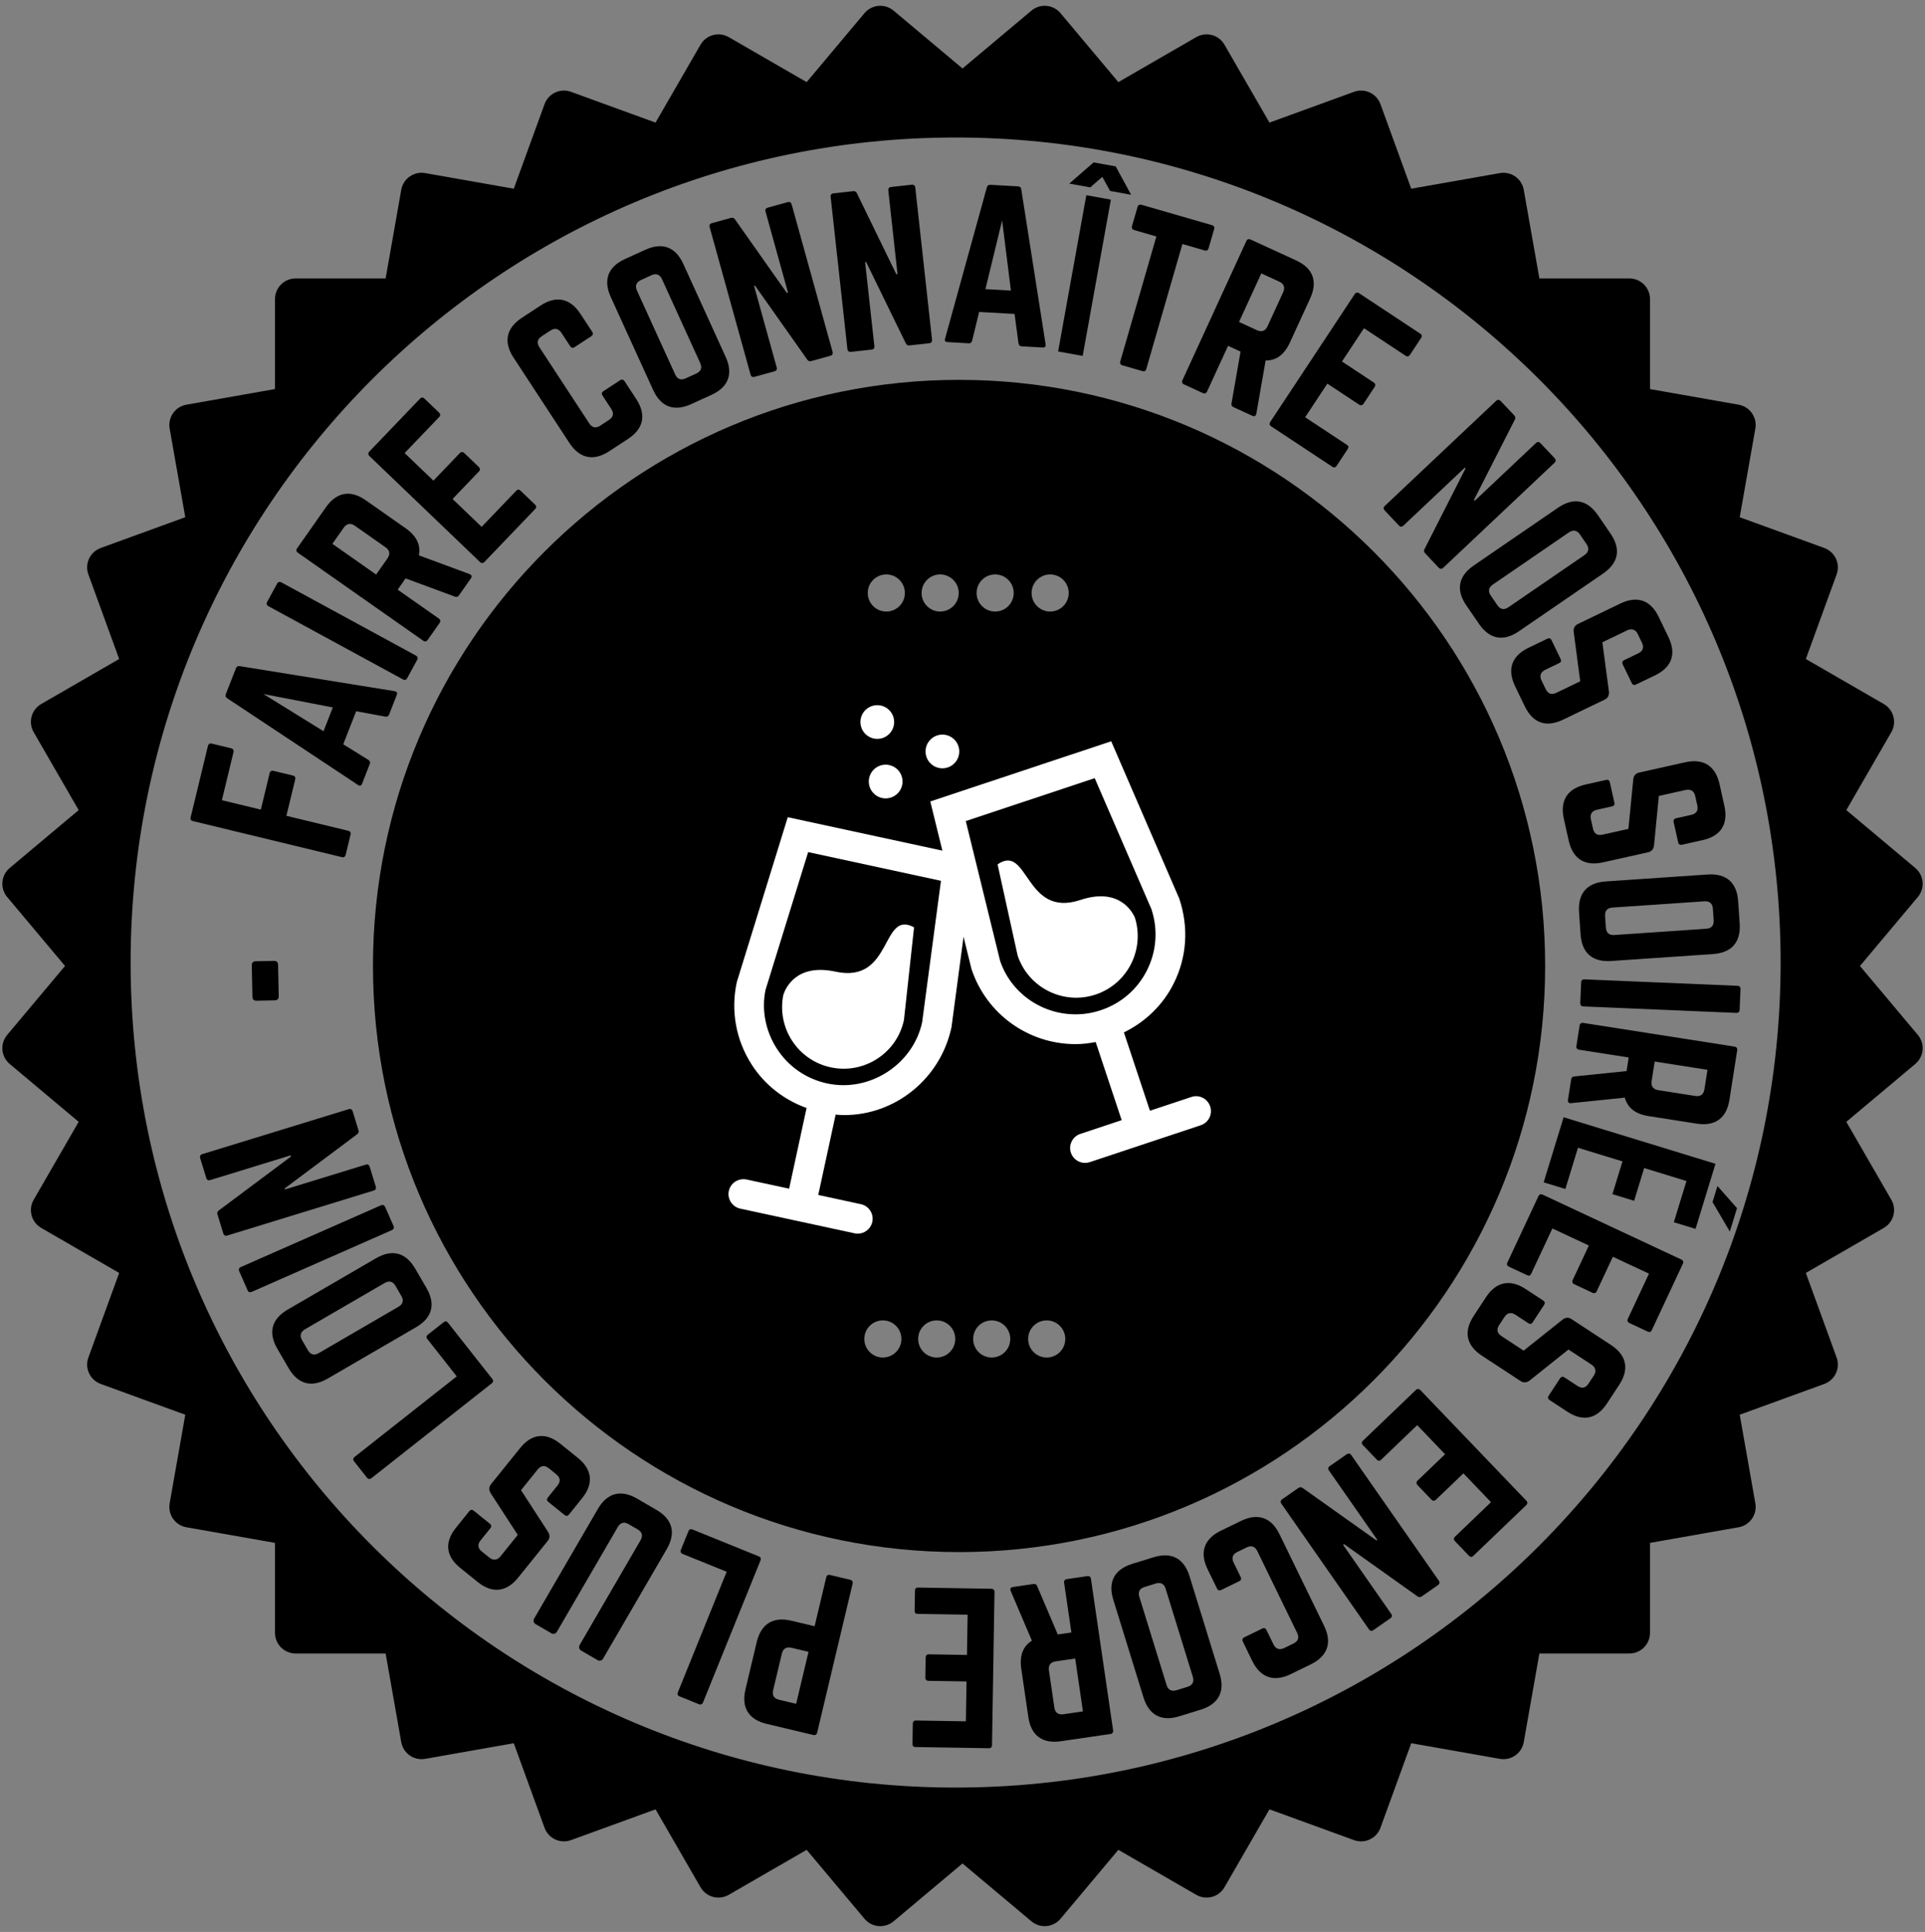 <?xml version="1.0" encoding="utf-8"?>
<!-- Generator: Adobe Illustrator 17.0.0, SVG Export Plug-In . SVG Version: 6.00 Build 0)  -->
<!DOCTYPE svg PUBLIC "-//W3C//DTD SVG 1.1//EN" "http://www.w3.org/Graphics/SVG/1.1/DTD/svg11.dtd">
<svg version="1.1" id="smalle-4_1_" xmlns="http://www.w3.org/2000/svg" xmlns:xlink="http://www.w3.org/1999/xlink" x="0px"
	 y="0px" width="280px" height="281px" viewBox="0 0 280 281" enable-background="new 0 0 280 281" xml:space="preserve">
<rect x="0" y="0" width="280" height="281" fill="#808080" stroke="none"/>
<g id="base">
	<g>
		<path fill-rule="evenodd" clip-rule="evenodd" d="M139.5,55.25c-47.082,0-85.25,38.168-85.25,85.25s38.168,85.25,85.25,85.25
			s85.25-38.168,85.25-85.25S186.582,55.25,139.5,55.25z M128.417,197.45c-1.491,0-2.7-1.209-2.7-2.7c0-1.491,1.209-2.7,2.7-2.7
			c1.491,0,2.7,1.209,2.7,2.7C131.117,196.241,129.908,197.45,128.417,197.45z M128.917,88.95c-1.491,0-2.7-1.209-2.7-2.7
			c0-1.491,1.209-2.7,2.7-2.7c1.491,0,2.7,1.209,2.7,2.7C131.617,87.741,130.408,88.95,128.917,88.95z M136.25,197.45
			c-1.491,0-2.7-1.209-2.7-2.7c0-1.491,1.209-2.7,2.7-2.7c1.491,0,2.7,1.209,2.7,2.7C138.95,196.241,137.741,197.45,136.25,197.45z
			 M136.75,88.95c-1.491,0-2.7-1.209-2.7-2.7c0-1.491,1.209-2.7,2.7-2.7c1.491,0,2.7,1.209,2.7,2.7
			C139.45,87.741,138.241,88.95,136.75,88.95z M144.25,197.45c-1.491,0-2.7-1.209-2.7-2.7c0-1.491,1.209-2.7,2.7-2.7
			c1.491,0,2.7,1.209,2.7,2.7C146.95,196.241,145.741,197.45,144.25,197.45z M144.75,88.95c-1.491,0-2.7-1.209-2.7-2.7
			c0-1.491,1.209-2.7,2.7-2.7c1.491,0,2.7,1.209,2.7,2.7C147.45,87.741,146.241,88.95,144.75,88.95z M152.25,197.45
			c-1.491,0-2.7-1.209-2.7-2.7c0-1.491,1.209-2.7,2.7-2.7c1.491,0,2.7,1.209,2.7,2.7C154.95,196.241,153.741,197.45,152.25,197.45z
			 M152.75,88.95c-1.491,0-2.7-1.209-2.7-2.7c0-1.491,1.209-2.7,2.7-2.7c1.491,0,2.7,1.209,2.7,2.7
			C155.45,87.741,154.241,88.95,152.75,88.95z M270.541,140.5l8.414-10.028c1.065-1.269,0.899-3.161-0.37-4.227l-10.028-8.414
			l6.545-11.336c0.828-1.435,0.337-3.27-1.098-4.098l-11.336-6.545l4.477-12.301c0.567-1.557-0.236-3.278-1.793-3.845l-12.301-4.477
			l2.273-12.891c0.288-1.632-0.802-3.188-2.433-3.475L240,56.59V43.5c0-1.657-1.343-3-3-3h-13.09l-2.273-12.891
			c-0.288-1.632-1.844-2.721-3.475-2.433l-12.891,2.273l-4.477-12.301c-0.567-1.557-2.288-2.36-3.845-1.793l-12.301,4.477
			l-6.545-11.336c-0.828-1.435-2.663-1.927-4.098-1.098l-11.336,6.545l-8.414-10.028c-1.065-1.269-2.957-1.435-4.227-0.37L140,9.959
			l-10.028-8.414c-1.269-1.065-3.161-0.899-4.227,0.37l-8.414,10.028l-11.336-6.545c-1.435-0.828-3.27-0.337-4.098,1.098
			l-6.545,11.336l-12.301-4.477c-1.557-0.567-3.278,0.236-3.845,1.793L74.73,27.448l-12.891-2.273
			c-1.632-0.288-3.188,0.802-3.475,2.433L56.09,40.5H43c-1.657,0-3,1.343-3,3v13.09l-12.891,2.273
			c-1.632,0.288-2.721,1.844-2.433,3.475l2.273,12.891l-12.301,4.477c-1.557,0.567-2.36,2.288-1.793,3.845l4.477,12.301
			l-11.336,6.545c-1.435,0.828-1.927,2.663-1.098,4.098l6.545,11.336l-10.028,8.414c-1.269,1.065-1.435,2.957-0.37,4.226
			L9.459,140.5l-8.414,10.028c-1.065,1.269-0.899,3.161,0.37,4.227l10.028,8.414l-6.545,11.336c-0.828,1.435-0.337,3.27,1.098,4.098
			l11.336,6.545l-4.477,12.301c-0.567,1.557,0.236,3.278,1.793,3.845l12.301,4.477l-2.273,12.891
			c-0.288,1.632,0.802,3.188,2.433,3.475L40,224.41v13.09c0,1.657,1.343,3,3,3h13.09l2.273,12.891
			c0.288,1.632,1.844,2.721,3.475,2.433l12.891-2.273l4.477,12.301c0.567,1.557,2.288,2.36,3.845,1.793l12.301-4.477l6.545,11.336
			c0.828,1.435,2.663,1.927,4.098,1.098l11.336-6.545l8.414,10.028c1.065,1.269,2.957,1.435,4.227,0.37L140,271.041l10.028,8.414
			c1.269,1.065,3.161,0.899,4.227-0.37l8.414-10.028l11.336,6.545c1.435,0.828,3.27,0.337,4.098-1.098l6.545-11.336l12.301,4.477
			c1.557,0.567,3.278-0.236,3.845-1.793l4.477-12.301l12.891,2.273c1.632,0.288,3.188-0.802,3.475-2.433l2.273-12.891H237
			c1.657,0,3-1.343,3-3v-13.09l12.891-2.273c1.632-0.288,2.721-1.844,2.433-3.475l-2.273-12.891l12.301-4.477
			c1.557-0.567,2.36-2.288,1.793-3.845l-4.477-12.301l11.336-6.545c1.435-0.828,1.927-2.663,1.098-4.098l-6.545-11.336l10.028-8.414
			c1.269-1.065,1.435-2.957,0.37-4.227L270.541,140.5z M139,260c-66.274,0-120-53.726-120-120S72.726,20,139,20s120,53.726,120,120
			S205.274,260,139,260z"/>
	</g>
</g>
<g id="Organiser_le_cours_à_1_x20AC__-_Organiser_le_cours_à_1_x20AC__-__RÉVISIONS_1_">
</g>
<g id="_x31__x20AC_">
	<g>
		<path fill-rule="evenodd" clip-rule="evenodd" fill="none" d="M49,140.5C49,90.518,89.518,50,139.5,50S230,90.518,230,140.5
			S189.482,231,139.5,231S49,190.482,49,140.5"/>
		<path d="M33.622,108.839c0.282,0.068,0.41,0.278,0.342,0.56l-1.691,6.989l5.665,1.371l1.282-5.298
			c0.068-0.282,0.278-0.41,0.56-0.342l2.818,0.682c0.31,0.075,0.41,0.278,0.342,0.56l-1.283,5.298l8.991,2.176
			c0.282,0.068,0.41,0.278,0.342,0.56l-0.709,2.931c-0.075,0.31-0.278,0.41-0.56,0.342l-21.645-5.238
			c-0.282-0.068-0.417-0.25-0.342-0.56l2.51-10.372c0.068-0.282,0.278-0.41,0.56-0.342L33.622,108.839z"/>
		<path d="M56.591,103.949c-0.095,0.243-0.283,0.325-0.547,0.284l-4.239-0.785l-1.88,4.807l3.658,2.271
			c0.222,0.149,0.304,0.337,0.209,0.58l-1.13,2.89c-0.116,0.297-0.331,0.369-0.597,0.172l-19.016-12.604
			c-0.249-0.16-0.294-0.364-0.199-0.607l1.468-3.754c0.095-0.243,0.266-0.363,0.558-0.312l22.522,3.637
			c0.318,0.062,0.438,0.233,0.312,0.558L56.591,103.949z M38.307,100.942l8.75,5.414l1.352-3.457L38.307,100.942z"/>
		<path d="M40.302,84.895c0.139-0.254,0.375-0.324,0.629-0.186L60.489,95.35c0.255,0.139,0.324,0.375,0.186,0.629l-1.441,2.649
			c-0.152,0.28-0.375,0.324-0.629,0.186L39.046,88.173c-0.254-0.139-0.338-0.349-0.186-0.629L40.302,84.895z"/>
		<path d="M59.007,76.838c1.591,1.117,2.219,2.443,1.917,3.933l7.371,2.727c0.335,0.129,0.377,0.371,0.194,0.632L66.756,86.6
			c-0.167,0.237-0.369,0.273-0.616,0.17l-7.147-2.642l-1.149,1.638l5.983,4.199c0.237,0.167,0.28,0.409,0.113,0.646l-1.733,2.469
			c-0.167,0.237-0.409,0.28-0.646,0.113L43.327,80.398c-0.237-0.167-0.28-0.409-0.113-0.646l4.183-5.959
			c1.566-2.232,3.586-2.586,5.818-1.02L59.007,76.838z M56.36,81.217c0.433-0.617,0.334-1.183-0.283-1.616l-4.464-3.133
			c-0.617-0.433-1.183-0.334-1.616,0.283l-1.649,2.351l6.363,4.466L56.36,81.217z"/>
		<path d="M63.838,59.988c0.209,0.201,0.275,0.425,0.035,0.676l-5.016,5.233l4.187,4.013l3.832-3.999
			c0.201-0.209,0.447-0.214,0.677,0.006l2.072,1.986c0.23,0.221,0.236,0.467,0.035,0.676l-3.833,3.999l4.229,4.053l5.016-5.234
			c0.241-0.251,0.426-0.235,0.656-0.014l2.093,2.007c0.209,0.201,0.255,0.405,0.014,0.656l-7.384,7.704
			c-0.181,0.188-0.427,0.194-0.636-0.007l-16.078-15.41c-0.209-0.201-0.215-0.447-0.034-0.635l7.384-7.704
			c0.241-0.251,0.446-0.214,0.656-0.014L63.838,59.988z"/>
		<path d="M86.139,48.26c0.159,0.243,0.108,0.483-0.134,0.642l-2.426,1.588c-0.267,0.175-0.484,0.109-0.643-0.134l-1.271-1.941
			c-0.413-0.631-0.975-0.748-1.606-0.335l-1.262,0.826c-0.655,0.429-0.748,0.975-0.335,1.606l7.243,11.063
			c0.429,0.655,0.975,0.748,1.606,0.335l1.262-0.826c0.631-0.413,0.764-0.951,0.335-1.606l-1.271-1.941
			c-0.159-0.243-0.133-0.467,0.134-0.642l2.426-1.588c0.243-0.159,0.483-0.109,0.642,0.134l1.716,2.62
			c1.493,2.281,1.05,4.304-1.207,5.781l-2.717,1.779c-2.281,1.493-4.312,1.09-5.805-1.19l-8.133-12.422
			c-1.493-2.28-1.05-4.304,1.23-5.797l2.717-1.779c2.256-1.478,4.288-1.074,5.781,1.206L86.139,48.26z"/>
		<path d="M88.841,43.207c-1.13-2.48-0.413-4.4,2.067-5.53l2.955-1.347c2.479-1.13,4.4-0.413,5.53,2.067l6.156,13.508
			c1.13,2.48,0.412,4.4-2.067,5.531l-2.955,1.347c-2.48,1.13-4.4,0.412-5.53-2.068L88.841,43.207z M101.271,54.333
			c0.686-0.313,0.899-0.824,0.574-1.536l-5.555-12.188c-0.313-0.686-0.851-0.887-1.537-0.575l-1.53,0.698
			c-0.686,0.313-0.887,0.85-0.575,1.536l5.555,12.188c0.325,0.712,0.851,0.887,1.536,0.575L101.271,54.333z"/>
		<path d="M114.578,29.4c0.279-0.078,0.494,0.043,0.571,0.323l5.953,21.457c0.078,0.279-0.043,0.494-0.323,0.571l-2.766,0.767
			c-0.251,0.07-0.45,0.004-0.604-0.224l-7.584-10.744l-0.14,0.039l3.287,11.846c0.077,0.279-0.016,0.486-0.323,0.571l-2.906,0.806
			c-0.279,0.078-0.493-0.043-0.571-0.323l-5.953-21.457c-0.078-0.279,0.043-0.494,0.323-0.571l2.766-0.767
			c0.251-0.07,0.45-0.005,0.604,0.224l7.542,10.696l0.167-0.047l-3.271-11.79c-0.078-0.279,0.016-0.486,0.323-0.571L114.578,29.4z"
			/>
		<path d="M132.618,26.866c0.289-0.032,0.48,0.122,0.512,0.41l2.438,22.137c0.032,0.288-0.122,0.48-0.411,0.512l-2.854,0.314
			c-0.259,0.028-0.445-0.068-0.56-0.317L125.978,38.1l-0.144,0.016l1.346,12.222c0.032,0.288-0.093,0.477-0.411,0.512l-2.998,0.33
			c-0.288,0.032-0.48-0.122-0.512-0.41l-2.438-22.137c-0.032-0.289,0.122-0.48,0.41-0.512l2.854-0.314
			c0.259-0.029,0.445,0.067,0.56,0.317l5.73,11.768l0.173-0.019l-1.339-12.164c-0.032-0.288,0.093-0.477,0.41-0.512L132.618,26.866z
			"/>
		<path d="M148.583,50.368c-0.26-0.015-0.396-0.168-0.439-0.432l-0.57-4.272l-5.152-0.293l-1.021,4.182
			c-0.073,0.257-0.227,0.394-0.486,0.379l-3.098-0.176c-0.318-0.018-0.453-0.2-0.348-0.513l6.072-21.986
			c0.075-0.287,0.255-0.392,0.516-0.377l4.023,0.229c0.261,0.015,0.428,0.141,0.469,0.433l3.538,22.533
			c0.04,0.322-0.086,0.489-0.434,0.469L148.583,50.368z M145.764,32.057l-2.428,9.997l3.705,0.211L145.764,32.057z"/>
		<path d="M158.01,28.393l3.572,0.645l-4.102,22.729l-3.572-0.645L158.01,28.393z M155.531,26.705l3.541-3.083l3.214,0.58
			l2.239,4.126l-3.052-0.551l-1.139-2.05l-1.751,1.528L155.531,26.705z"/>
		<path d="M176.285,32.749c0.307,0.089,0.397,0.296,0.316,0.575l-0.806,2.786c-0.08,0.279-0.268,0.406-0.574,0.317l-3.232-0.935
			l-5.253,18.167c-0.088,0.307-0.268,0.406-0.574,0.317l-2.897-0.838c-0.279-0.081-0.406-0.268-0.317-0.575l5.253-18.167
			l-3.232-0.935c-0.278-0.081-0.397-0.296-0.316-0.575l0.806-2.786c0.08-0.279,0.296-0.397,0.574-0.317L176.285,32.749z"/>
		<path d="M187.613,49.838c-0.811,1.766-2.002,2.623-3.521,2.595l-1.352,7.739c-0.066,0.353-0.297,0.438-0.587,0.305l-2.74-1.258
			c-0.264-0.121-0.335-0.313-0.279-0.575l1.309-7.504l-1.818-0.835l-3.05,6.641c-0.121,0.264-0.352,0.349-0.615,0.228l-2.74-1.258
			c-0.264-0.121-0.349-0.352-0.229-0.615l9.293-20.238c0.121-0.264,0.353-0.349,0.615-0.228l6.615,3.037
			c2.477,1.137,3.189,3.06,2.052,5.537L187.613,49.838z M182.83,48.025c0.685,0.314,1.224,0.115,1.538-0.57l2.274-4.954
			c0.314-0.686,0.115-1.224-0.57-1.538l-2.608-1.198l-3.243,7.063L182.83,48.025z"/>
		<path d="M205.103,51.583c-0.159,0.242-0.368,0.348-0.659,0.156l-6.05-3.998l-3.198,4.84l4.622,3.054
			c0.242,0.16,0.292,0.401,0.115,0.667l-1.583,2.396c-0.176,0.266-0.417,0.315-0.659,0.156l-4.622-3.055l-3.23,4.889l6.051,3.998
			c0.29,0.192,0.307,0.377,0.131,0.644l-1.599,2.42c-0.16,0.242-0.353,0.323-0.644,0.131l-8.905-5.885
			c-0.218-0.144-0.268-0.385-0.107-0.627l12.281-18.586c0.16-0.242,0.401-0.291,0.619-0.147l8.905,5.885
			c0.291,0.192,0.292,0.401,0.132,0.643L205.103,51.583z"/>
		<path d="M226.136,66.65c0.199,0.211,0.191,0.457-0.02,0.656l-16.195,15.281c-0.211,0.199-0.456,0.192-0.655-0.019l-1.97-2.087
			c-0.18-0.19-0.214-0.396-0.084-0.638l5.96-11.723l-0.1-0.105l-8.941,8.437c-0.211,0.199-0.437,0.213-0.655-0.019l-2.069-2.193
			c-0.199-0.21-0.192-0.457,0.019-0.656l16.195-15.281c0.211-0.199,0.457-0.191,0.656,0.019l1.97,2.088
			c0.179,0.19,0.214,0.396,0.084,0.638l-5.938,11.662l0.119,0.126l8.898-8.396c0.211-0.199,0.438-0.213,0.656,0.019L226.136,66.65z"
			/>
		<path d="M226.616,73.851c2.249-1.542,4.266-1.166,5.808,1.083l1.837,2.68c1.542,2.249,1.166,4.266-1.083,5.808l-12.25,8.398
			c-2.249,1.542-4.266,1.166-5.808-1.083l-1.837-2.68c-1.542-2.249-1.166-4.266,1.083-5.807L226.616,73.851z M217.796,88.021
			c0.427,0.622,0.968,0.744,1.613,0.301l11.054-7.579c0.622-0.426,0.728-0.991,0.301-1.613l-0.951-1.388
			c-0.427-0.622-0.991-0.728-1.613-0.301l-11.054,7.579c-0.646,0.443-0.728,0.991-0.301,1.613L217.796,88.021z"/>
		<path d="M242.68,92.656c1.183,2.456,0.506,4.391-1.949,5.574l-2.77,1.334c-0.261,0.126-0.48,0.071-0.619-0.216l-1.31-2.717
			c-0.126-0.261-0.044-0.494,0.217-0.62l2.038-0.982c0.679-0.327,0.881-0.843,0.541-1.548l-0.604-1.254
			c-0.314-0.653-0.869-0.869-1.548-0.542l-3.605,1.737l0.959,7.199c0.031,0.532-0.144,0.906-0.64,1.145l-6.034,2.908
			c-2.456,1.184-4.392,0.507-5.574-1.949l-1.41-2.926c-1.171-2.429-0.507-4.391,1.949-5.575l2.742-1.322
			c0.288-0.138,0.494-0.044,0.62,0.217l1.309,2.717c0.139,0.287,0.071,0.481-0.217,0.619l-2.011,0.97
			c-0.706,0.34-0.856,0.895-0.542,1.548l0.604,1.254c0.327,0.679,0.843,0.881,1.549,0.542l3.474-1.674l-0.945-7.173
			c-0.07-0.545,0.13-0.932,0.627-1.171l6.165-2.971c2.455-1.183,4.403-0.48,5.574,1.949L242.68,92.656z"/>
		<path d="M250.818,117.21c0.594,2.661-0.506,4.392-3.166,4.986l-3.001,0.669c-0.282,0.063-0.484-0.041-0.554-0.352l-0.657-2.944
			c-0.063-0.283,0.069-0.491,0.353-0.554l2.207-0.493c0.736-0.164,1.051-0.621,0.88-1.385l-0.304-1.358
			c-0.157-0.708-0.648-1.044-1.385-0.88l-3.905,0.872l-0.705,7.229c-0.091,0.525-0.345,0.85-0.883,0.969l-6.538,1.459
			c-2.661,0.594-4.393-0.506-4.986-3.167l-0.707-3.17c-0.588-2.632,0.506-4.392,3.166-4.986l2.973-0.663
			c0.311-0.069,0.49,0.069,0.554,0.352l0.657,2.944c0.069,0.312-0.041,0.484-0.353,0.554l-2.179,0.486
			c-0.765,0.17-1.038,0.677-0.88,1.385l0.303,1.359c0.165,0.736,0.621,1.05,1.386,0.879l3.764-0.84l0.711-7.201
			c0.057-0.548,0.339-0.878,0.877-0.998l6.68-1.491c2.661-0.594,4.398,0.534,4.985,3.167L250.818,117.21z"/>
		<path d="M248.374,127.196c2.72-0.185,4.265,1.163,4.449,3.883l0.221,3.24c0.185,2.719-1.163,4.264-3.883,4.449l-14.813,1.008
			c-2.72,0.185-4.265-1.163-4.449-3.883l-0.221-3.24c-0.185-2.719,1.163-4.264,3.883-4.449L248.374,127.196z M233.582,134.917
			c0.051,0.752,0.455,1.132,1.236,1.079l13.365-0.909c0.753-0.051,1.13-0.484,1.079-1.236l-0.114-1.678
			c-0.052-0.752-0.484-1.13-1.236-1.079l-13.366,0.909c-0.78,0.053-1.129,0.484-1.078,1.236L233.582,134.917z"/>
		<path d="M253.037,146.881c-0.012,0.29-0.193,0.456-0.483,0.444l-22.254-0.938c-0.289-0.013-0.456-0.193-0.444-0.483l0.127-3.014
			c0.014-0.318,0.194-0.456,0.483-0.443l22.254,0.938c0.29,0.012,0.458,0.164,0.444,0.482L253.037,146.881z"/>
		<path d="M239.792,162.337c-1.92-0.301-3.068-1.214-3.455-2.684l-7.817,0.802c-0.357,0.032-0.503-0.167-0.453-0.482l0.467-2.979
			c0.045-0.287,0.21-0.408,0.478-0.425l7.579-0.78l0.31-1.978l-7.222-1.131c-0.286-0.045-0.432-0.243-0.387-0.53l0.467-2.979
			c0.045-0.287,0.243-0.432,0.53-0.387l22.008,3.445c0.286,0.045,0.432,0.243,0.387,0.53l-1.126,7.192
			c-0.422,2.693-2.079,3.902-4.772,3.48L239.792,162.337z M240.237,157.239c-0.116,0.745,0.222,1.21,0.967,1.326l5.388,0.844
			c0.745,0.116,1.209-0.222,1.325-0.967l0.444-2.837l-7.68-1.203L240.237,157.239z"/>
		<path d="M239.151,169.893l-1.461,4.765l-3.155-0.968l1.46-4.765l-6.469-1.983l-1.838,5.996l-3.155-0.968l2.902-9.466l22.088,6.771
			l-2.901,9.467l-3.156-0.968l1.839-5.995L239.151,169.893z M251.611,179.132l-2.516-4.292l0.716-2.335l2.845,3.22L251.611,179.132z
			"/>
		<path d="M237.03,192.445c-0.263-0.122-0.397-0.313-0.25-0.629l3.07-6.564l-5.252-2.457l-2.346,5.016
			c-0.123,0.263-0.354,0.347-0.644,0.211l-2.6-1.216c-0.289-0.135-0.373-0.366-0.25-0.629l2.347-5.016l-5.305-2.481l-3.071,6.565
			c-0.147,0.315-0.327,0.358-0.616,0.224l-2.626-1.229c-0.263-0.123-0.371-0.302-0.224-0.616l4.52-9.664
			c0.111-0.236,0.342-0.32,0.604-0.197l20.168,9.434c0.263,0.123,0.347,0.354,0.236,0.59l-4.521,9.664
			c-0.147,0.315-0.354,0.347-0.616,0.224L237.03,192.445z"/>
		<path d="M233.748,204.126c-1.494,2.279-3.501,2.697-5.78,1.202l-2.57-1.686c-0.242-0.158-0.309-0.375-0.134-0.642l1.653-2.522
			c0.159-0.242,0.4-0.292,0.643-0.133l1.892,1.24c0.63,0.413,1.177,0.32,1.605-0.334l0.764-1.164
			c0.397-0.606,0.296-1.192-0.334-1.605l-3.347-2.194l-5.675,4.53c-0.44,0.301-0.85,0.344-1.311,0.042l-5.601-3.673
			c-2.279-1.494-2.696-3.502-1.202-5.781l1.78-2.715c1.479-2.255,3.502-2.697,5.781-1.202l2.546,1.669
			c0.267,0.176,0.293,0.4,0.134,0.643l-1.653,2.521c-0.175,0.267-0.376,0.309-0.643,0.134l-1.867-1.225
			c-0.654-0.429-1.208-0.271-1.605,0.334l-0.764,1.164c-0.413,0.631-0.32,1.177,0.334,1.605l3.225,2.115l5.66-4.507
			c0.432-0.341,0.865-0.368,1.326-0.065l5.722,3.752c2.279,1.494,2.681,3.526,1.202,5.781L233.748,204.126z"/>
		<path d="M211.648,224.182c-0.201-0.21-0.258-0.437-0.007-0.677l5.234-5.017l-4.014-4.188l-3.998,3.833
			c-0.21,0.2-0.456,0.195-0.677-0.035l-1.986-2.072c-0.221-0.23-0.215-0.477-0.006-0.677l3.999-3.833l-4.054-4.229l-5.233,5.017
			c-0.251,0.24-0.436,0.216-0.656-0.015l-2.007-2.093c-0.2-0.21-0.237-0.416,0.015-0.656l7.704-7.384
			c0.188-0.181,0.434-0.176,0.635,0.033l15.41,16.078c0.2,0.21,0.195,0.456,0.007,0.637l-7.704,7.384
			c-0.251,0.24-0.455,0.195-0.656-0.014L211.648,224.182z"/>
		<path d="M199.766,237.101c-0.238,0.166-0.48,0.123-0.646-0.115l-12.738-18.27c-0.166-0.237-0.122-0.479,0.115-0.646l2.355-1.643
			c0.214-0.149,0.423-0.153,0.644,0.011l10.722,7.62l0.119-0.083l-7.032-10.086c-0.166-0.238-0.146-0.464,0.115-0.646l2.474-1.725
			c0.238-0.166,0.48-0.123,0.646,0.115l12.738,18.27c0.166,0.238,0.122,0.48-0.115,0.646l-2.355,1.643
			c-0.214,0.149-0.423,0.153-0.644-0.011l-10.665-7.589l-0.143,0.1l6.999,10.038c0.166,0.238,0.146,0.464-0.115,0.646
			L199.766,237.101z"/>
		<path d="M180.773,238.764c-0.127-0.261-0.047-0.493,0.214-0.62l2.607-1.27c0.287-0.14,0.494-0.047,0.621,0.214l1.016,2.087
			c0.33,0.678,0.873,0.865,1.551,0.535l1.355-0.66c0.704-0.343,0.866-0.873,0.536-1.551l-5.789-11.892
			c-0.343-0.704-0.873-0.865-1.552-0.535l-1.355,0.66c-0.678,0.33-0.878,0.847-0.535,1.551l1.016,2.086
			c0.127,0.261,0.072,0.48-0.215,0.62l-2.607,1.27c-0.261,0.127-0.493,0.047-0.62-0.214l-1.371-2.816
			c-1.193-2.451-0.498-4.402,1.927-5.583l2.921-1.422c2.451-1.193,4.416-0.537,5.609,1.914l6.5,13.352
			c1.193,2.451,0.498,4.403-1.953,5.597l-2.921,1.422c-2.425,1.18-4.39,0.523-5.583-1.928L180.773,238.764z"/>
		<path d="M177.404,243.447c0.804,2.605-0.153,4.419-2.758,5.224l-3.104,0.958c-2.605,0.805-4.419-0.152-5.223-2.757l-4.383-14.188
			c-0.805-2.605,0.152-4.419,2.757-5.224l3.104-0.958c2.604-0.805,4.419,0.152,5.224,2.757L177.404,243.447z M166.491,230.822
			c-0.72,0.222-0.997,0.702-0.766,1.45l3.955,12.802c0.223,0.721,0.73,0.989,1.45,0.767l1.607-0.497
			c0.721-0.223,0.988-0.73,0.766-1.45l-3.954-12.803c-0.231-0.748-0.73-0.988-1.451-0.766L166.491,230.822z"/>
		<path d="M148.55,242.729c-0.281-1.923,0.252-3.291,1.542-4.095l-3.08-7.23c-0.137-0.332,0.011-0.529,0.326-0.575l2.985-0.437
			c0.286-0.042,0.451,0.08,0.546,0.33l2.989,7.009l1.98-0.289l-1.058-7.233c-0.042-0.286,0.105-0.484,0.393-0.526l2.984-0.436
			c0.287-0.042,0.484,0.104,0.526,0.392l3.223,22.043c0.042,0.287-0.104,0.484-0.392,0.526l-7.204,1.054
			c-2.698,0.395-4.343-0.831-4.737-3.529L148.55,242.729z M153.551,241.646c-0.746,0.109-1.089,0.569-0.979,1.315l0.788,5.396
			c0.109,0.746,0.57,1.089,1.316,0.98l2.842-0.416l-1.125-7.692L153.551,241.646z"/>
		<path d="M132.772,250.733c0.005-0.29,0.124-0.491,0.472-0.485l7.248,0.118l0.095-5.799l-5.538-0.09
			c-0.29-0.005-0.461-0.182-0.456-0.501l0.047-2.87c0.005-0.318,0.182-0.489,0.472-0.485l5.537,0.091l0.096-5.856l-7.248-0.118
			c-0.348-0.006-0.461-0.152-0.457-0.472l0.047-2.898c0.005-0.29,0.124-0.463,0.472-0.457l10.668,0.175
			c0.262,0.004,0.433,0.181,0.428,0.471l-0.363,22.266c-0.005,0.29-0.182,0.461-0.442,0.457l-10.669-0.175
			c-0.348-0.006-0.461-0.182-0.457-0.471L132.772,250.733z"/>
		<path d="M118.86,252.006c-0.067,0.282-0.277,0.412-0.559,0.345l-6.771-1.611c-2.652-0.632-3.727-2.378-3.096-5.03l1.638-6.884
			c0.625-2.624,2.378-3.727,5.03-3.096l3.386,0.806l1.692-7.109c0.067-0.282,0.249-0.418,0.559-0.345l2.934,0.698
			c0.282,0.067,0.411,0.277,0.344,0.559L118.86,252.006z M115.119,239.668c-0.762-0.181-1.229,0.155-1.397,0.86l-1.262,5.305
			c-0.175,0.733,0.098,1.216,0.86,1.396l2.483,0.591l1.799-7.561L115.119,239.668z"/>
		<path d="M105.696,228.608l-6.399-2.589c-0.295-0.12-0.365-0.336-0.256-0.604l1.088-2.688c0.12-0.296,0.309-0.376,0.604-0.257
			l9.625,3.896c0.269,0.108,0.375,0.309,0.256,0.604l-8.355,20.648c-0.108,0.27-0.335,0.365-0.604,0.257l-2.796-1.132
			c-0.295-0.119-0.365-0.335-0.256-0.604L105.696,228.608z"/>
		<path d="M77.898,236.222c-0.276-0.16-0.37-0.517-0.21-0.793l9.268-15.944c1.37-2.356,3.352-2.882,5.708-1.512l2.808,1.632
			c2.357,1.37,2.882,3.353,1.512,5.709l-9.268,15.944c-0.161,0.275-0.517,0.37-0.793,0.21l-2.407-1.399
			c-0.276-0.16-0.37-0.517-0.21-0.792l8.86-15.243c0.394-0.677,0.232-1.207-0.42-1.586l-1.304-0.758
			c-0.652-0.379-1.192-0.257-1.585,0.42l-8.86,15.243c-0.161,0.275-0.517,0.37-0.793,0.21L77.898,236.222z"/>
		<path d="M66.961,228.069c-2.123-1.71-2.342-3.749-0.633-5.871l1.928-2.394c0.182-0.227,0.404-0.271,0.652-0.07l2.349,1.891
			c0.226,0.183,0.252,0.427,0.07,0.652l-1.418,1.762c-0.473,0.588-0.434,1.14,0.176,1.631l1.084,0.873
			c0.564,0.455,1.158,0.412,1.631-0.176l2.51-3.116l-3.956-6.091c-0.257-0.467-0.26-0.879,0.086-1.308l4.201-5.217
			c1.71-2.123,3.749-2.343,5.871-0.633l2.529,2.037c2.101,1.691,2.343,3.748,0.633,5.871l-1.91,2.371
			c-0.2,0.248-0.426,0.252-0.652,0.07l-2.349-1.892c-0.249-0.2-0.27-0.404-0.07-0.652l1.401-1.739
			c0.491-0.609,0.389-1.176-0.176-1.631l-1.084-0.873c-0.587-0.473-1.14-0.434-1.631,0.176l-2.419,3.004l3.934,6.072
			c0.297,0.463,0.282,0.897-0.063,1.326l-4.293,5.33c-1.709,2.122-3.771,2.324-5.871,0.633L66.961,228.069z"/>
		<path d="M66.437,200.193l-4.274-5.423c-0.197-0.25-0.15-0.472,0.077-0.651l2.278-1.796c0.25-0.197,0.454-0.174,0.652,0.077
			l6.429,8.155c0.18,0.229,0.174,0.455-0.077,0.652l-17.496,13.793c-0.228,0.18-0.472,0.15-0.652-0.077l-1.868-2.369
			c-0.197-0.251-0.15-0.473,0.077-0.652L66.437,200.193z"/>
		<path d="M47.682,200.505c-2.356,1.37-4.338,0.845-5.708-1.512l-1.632-2.808c-1.37-2.356-0.845-4.339,1.512-5.709l12.836-7.461
			c2.356-1.369,4.339-0.845,5.708,1.512l1.632,2.809c1.37,2.356,0.845,4.338-1.512,5.708L47.682,200.505z M57.528,187.034
			c-0.379-0.651-0.909-0.813-1.586-0.42l-11.583,6.732c-0.652,0.379-0.799,0.934-0.42,1.586l0.845,1.454
			c0.379,0.651,0.934,0.799,1.586,0.42l11.582-6.732c0.677-0.394,0.799-0.934,0.42-1.586L57.528,187.034z"/>
		<path d="M34.794,184.9c-0.117-0.266-0.028-0.495,0.237-0.611l20.379-8.977c0.266-0.117,0.495-0.028,0.612,0.237l1.215,2.76
			c0.128,0.292,0.028,0.494-0.237,0.611l-20.379,8.977c-0.266,0.117-0.483,0.055-0.612-0.237L34.794,184.9z"/>
		<path d="M29.115,168.447c-0.085-0.277,0.03-0.495,0.308-0.58l21.293-6.539c0.277-0.085,0.495,0.03,0.58,0.308l0.843,2.745
			c0.077,0.249,0.017,0.449-0.208,0.609l-10.536,7.878l0.042,0.139l11.755-3.61c0.277-0.085,0.486,0.002,0.58,0.308l0.885,2.883
			c0.085,0.277-0.03,0.495-0.307,0.58l-21.293,6.539c-0.277,0.085-0.495-0.03-0.58-0.308l-0.843-2.744
			c-0.077-0.25-0.017-0.45,0.207-0.61l10.489-7.833l-0.051-0.166l-11.7,3.593c-0.277,0.085-0.486-0.002-0.58-0.307L29.115,168.447z"
			/>
		<path d="M37.31,145.555c-0.377,0.008-0.584-0.19-0.592-0.567l-0.097-4.581c-0.008-0.377,0.191-0.584,0.568-0.592l2.667-0.056
			c0.377-0.008,0.584,0.19,0.592,0.567l0.096,4.581c0.008,0.377-0.19,0.584-0.567,0.592L37.31,145.555z"/>
	</g>
	<g>
		<g>
			<path fill="#FFFFFF" d="M113.935,144.722c-0.954,4.79,2.098,9.487,6.883,10.519c4.835,1.05,9.619-2.031,10.663-6.866
				l1.472-13.497c-4.835-2.624-3.063,8.251-11.415,6.449C115.802,140.086,114.239,143.756,113.935,144.722z"/>
			<path fill="#FFFFFF" d="M176.027,160.929c-0.378-1.134-1.608-1.76-2.739-1.374l-6.023,2.003l-3.788-11.393
				c3.111-1.527,5.662-3.958,7.241-7.113c1.91-3.811,2.22-8.138,0.807-12.361l-9.896-22.873l-26.313,8.755l1.757,7.152
				l-22.489-4.862l-7.416,23.991c-0.9,4.168-0.125,8.436,2.186,12.019c1.91,2.964,4.708,5.106,7.966,6.285l-2.538,11.735
				l-6.195-1.337c-1.165-0.235-2.322,0.49-2.575,1.662c-0.253,1.17,0.49,2.321,1.661,2.575l8.293,1.792
				c0.006,0,0.009,0.005,0.013,0.005c0.009,0.003,0.02,0,0.03,0.003l8.296,1.792c0.155,0.034,0.307,0.048,0.46,0.048
				c0.998,0,1.896-0.694,2.115-1.71c0.251-1.171-0.491-2.322-1.662-2.576l-6.199-1.34l2.529-11.687
				c0.415,0.034,0.83,0.068,1.245,0.068c7.446,0,13.997-5.292,15.601-12.757l1.758-13.18l1.154,4.694
				c2.172,6.533,8.254,10.923,15.133,10.923c0.988,0,1.966-0.119,2.934-0.302l3.778,11.36l-6.011,1.998
				c-1.137,0.377-1.752,1.605-1.375,2.738c0.303,0.909,1.149,1.484,2.057,1.484c0.226,0,0.458-0.034,0.684-0.111l16.146-5.368
				C175.79,163.29,176.405,162.063,176.027,160.929z M134.129,148.688c-1.319,6.124-7.631,10.235-13.816,8.897l0,0h-0.003
				c-3.036-0.654-5.633-2.451-7.315-5.06c-1.681-2.61-2.248-5.718-1.639-8.573l6.194-20.015l19.316,4.176L134.129,148.688z
				 M145.467,139.745l-4.99-20.323l18.754-6.239l8.248,19.052c0.981,2.948,0.752,6.1-0.635,8.876
				c-1.391,2.776-3.78,4.845-6.729,5.824c-1.192,0.401-2.431,0.601-3.675,0.601C151.43,147.535,147.002,144.339,145.467,139.745z"/>
			<path fill="#FFFFFF" d="M165.073,133.457c-0.417-0.925-2.358-4.408-7.927-2.558c-8.114,2.699-7.527-8.306-12.045-5.176
				l2.916,13.254c1.563,4.691,6.652,7.243,11.34,5.68C164.006,143.11,166.534,138.112,165.073,133.457z"/>
			<path fill="#FFFFFF" d="M127.739,107.466c1.349-0.073,2.387-1.228,2.314-2.579c-0.073-1.353-1.23-2.389-2.579-2.316
				c-1.355,0.073-2.392,1.228-2.319,2.581C125.23,106.503,126.387,107.539,127.739,107.466z"/>
			<path fill="#FFFFFF" d="M137.213,111.747c1.348-0.073,2.387-1.228,2.314-2.581c-0.074-1.351-1.231-2.388-2.579-2.315
				c-1.354,0.074-2.392,1.228-2.319,2.58C134.702,110.783,135.858,111.82,137.213,111.747z"/>
			<path fill="#FFFFFF" d="M126.375,113.805c0.073,1.353,1.23,2.39,2.579,2.316c1.355-0.073,2.393-1.228,2.32-2.581
				c-0.074-1.351-1.231-2.388-2.585-2.315C127.339,111.298,126.302,112.453,126.375,113.805z"/>
		</g>
	</g>
</g>
</svg>
